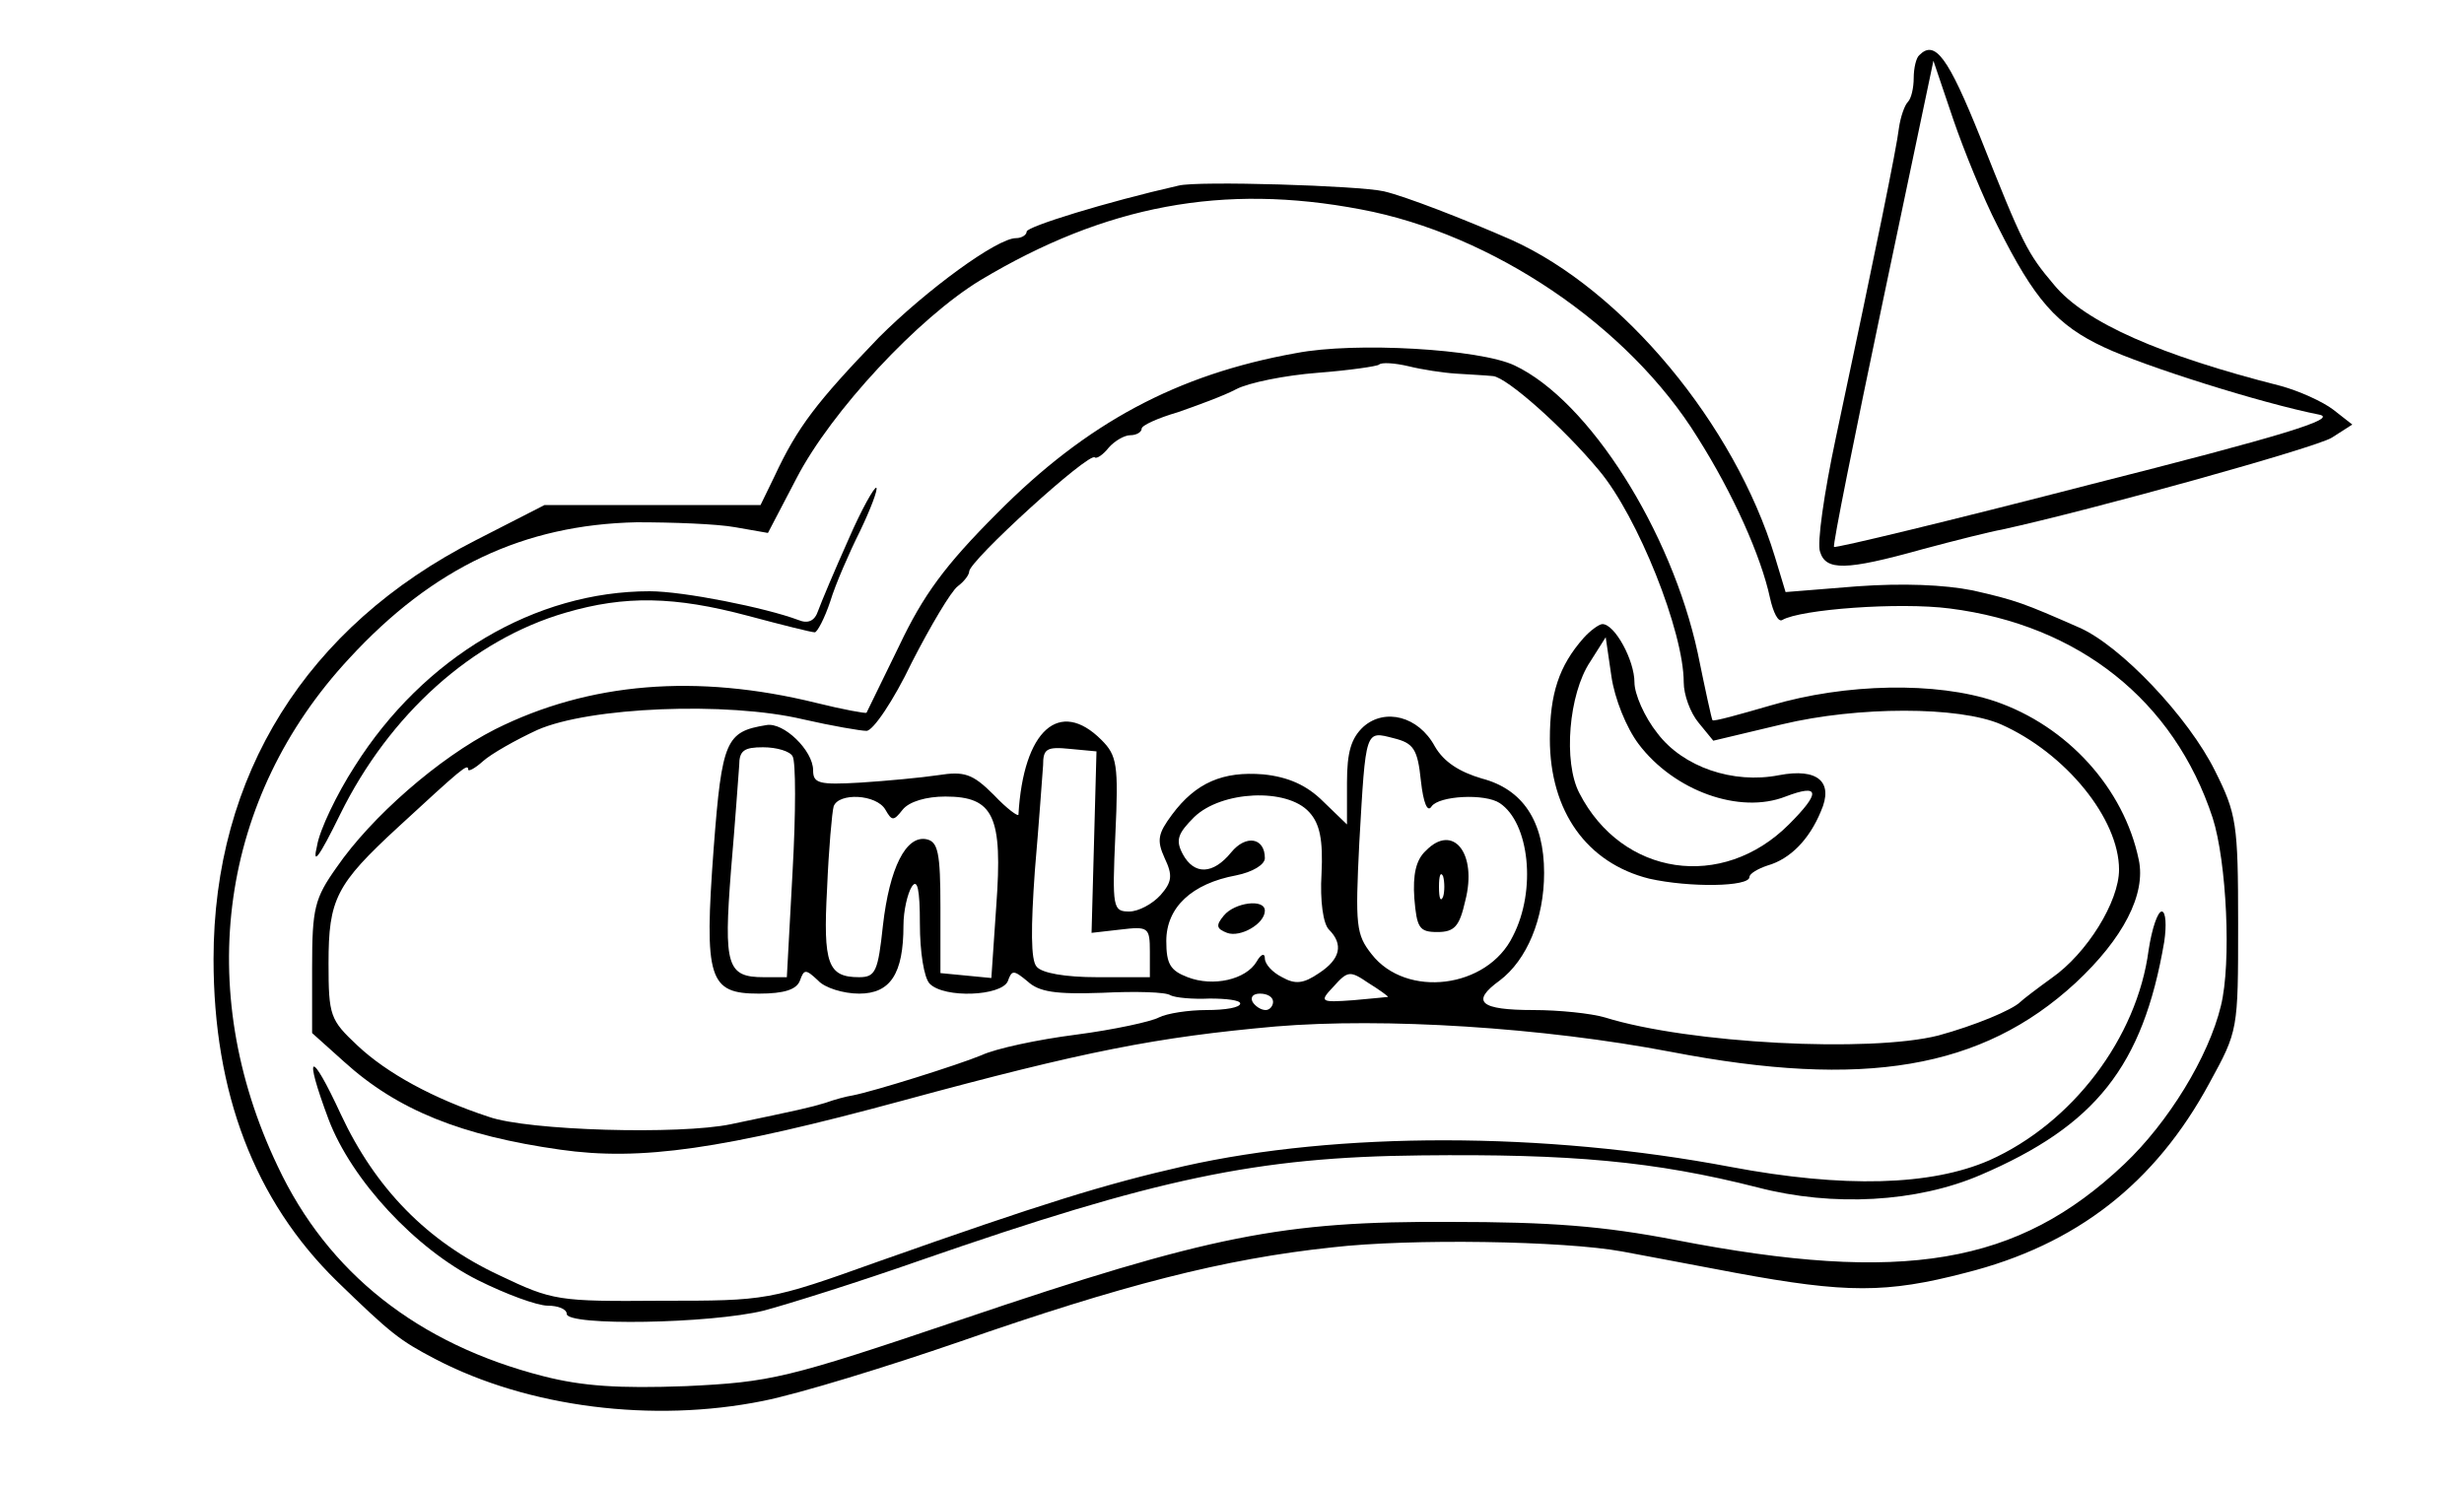 <?xml version="1.0" standalone="no"?>
<!DOCTYPE svg PUBLIC "-//W3C//DTD SVG 20010904//EN"
 "http://www.w3.org/TR/2001/REC-SVG-20010904/DTD/svg10.dtd">
<svg version="1.0" xmlns="http://www.w3.org/2000/svg"
 width="300pt" height="181pt" viewBox="0 0 300 181"
 preserveAspectRatio="xMidYMid meet">
<g transform="translate(0,181) scale(0.1,-0.1)"
fill="#000000" stroke="none">
<path d="M2337 1743 c-4 -3 -7 -16 -7 -28 0 -12 -3 -25 -7 -29 -4 -4 -9 -18
-11 -32 -3 -25 -27 -143 -77 -378 -14 -66 -23 -128 -19 -138 7 -23 31 -23 124
3 41 11 85 22 97 24 110 24 383 100 402 112 l25 16 -23 18 c-13 10 -42 23 -64
29 -146 37 -238 77 -276 123 -33 39 -38 49 -90 180 -39 97 -55 119 -74 100z
m95 -208 c45 -90 72 -121 130 -148 49 -23 191 -68 262 -82 23 -5 -46 -26 -279
-85 -170 -44 -311 -78 -312 -76 -2 1 25 135 59 297 l62 295 24 -71 c13 -38 37
-97 54 -130z"/>
<path d="M1435 1584 c-88 -20 -185 -50 -185 -56 0 -4 -6 -8 -13 -8 -23 0 -109
-63 -167 -121 -76 -79 -99 -109 -127 -169 l-17 -35 -131 0 -132 0 -84 -43
c-206 -105 -319 -286 -319 -510 0 -163 50 -294 150 -392 66 -64 76 -72 120
-95 113 -59 265 -78 399 -51 45 9 152 42 239 72 198 69 322 101 454 115 95 11
282 8 353 -5 17 -3 79 -15 138 -26 135 -25 184 -25 280 0 135 34 231 109 297
231 35 64 35 64 35 194 0 122 -2 134 -28 186 -32 65 -115 153 -166 175 -66 29
-76 33 -129 45 -35 7 -85 9 -141 5 l-87 -7 -13 43 c-49 161 -185 325 -321 386
-57 25 -129 53 -155 59 -30 7 -227 13 -250 7z m222 -29 c160 -30 326 -142 410
-278 43 -68 77 -144 88 -195 4 -18 10 -30 15 -27 22 13 142 22 204 14 157 -20
273 -112 320 -255 17 -53 23 -177 10 -229 -15 -62 -64 -142 -118 -193 -129
-122 -268 -146 -546 -92 -88 17 -152 22 -275 22 -203 1 -291 -16 -595 -119
-213 -72 -231 -76 -335 -81 -82 -3 -126 0 -173 12 -153 39 -263 126 -324 256
-103 216 -70 449 87 618 102 111 213 163 350 166 44 0 98 -2 120 -6 l40 -7 35
67 c42 81 148 195 224 241 152 91 295 118 463 86z"/>
<path d="M1578 1380 c-145 -26 -255 -85 -364 -195 -64 -64 -90 -100 -119 -161
-21 -43 -39 -80 -40 -82 -1 -1 -29 4 -61 12 -146 36 -277 25 -391 -32 -69 -35
-151 -107 -193 -168 -27 -38 -30 -50 -30 -122 l0 -80 39 -35 c65 -59 143 -90
263 -107 98 -14 197 0 418 60 221 60 308 77 453 90 132 11 325 -1 482 -31 234
-45 378 -21 492 84 58 54 86 108 77 150 -18 87 -87 163 -175 193 -71 24 -182
22 -273 -5 -38 -11 -70 -20 -71 -18 -1 1 -9 38 -18 82 -32 148 -132 307 -223
350 -42 20 -194 29 -266 15z m195 -25 c15 -1 35 -2 45 -3 17 -2 85 -62 129
-115 47 -56 103 -196 103 -258 0 -15 8 -37 18 -49 l18 -22 84 20 c92 22 215
22 266 0 79 -35 144 -115 144 -177 0 -39 -39 -102 -82 -132 -18 -13 -35 -26
-38 -29 -10 -10 -56 -29 -100 -41 -83 -21 -303 -10 -406 22 -17 5 -56 9 -87 9
-65 0 -77 10 -41 36 33 25 54 75 54 131 0 63 -26 102 -76 115 -27 8 -46 20
-57 39 -20 37 -61 47 -87 24 -15 -14 -20 -31 -20 -68 l0 -51 -29 28 c-20 20
-43 30 -73 33 -49 4 -82 -10 -111 -49 -17 -23 -19 -31 -9 -53 10 -21 9 -29 -5
-45 -10 -11 -27 -20 -38 -20 -20 0 -21 4 -17 94 4 85 2 96 -17 115 -51 51 -95
12 -101 -91 0 -3 -14 7 -30 24 -26 26 -36 29 -68 24 -20 -3 -63 -7 -94 -9 -51
-3 -58 -1 -58 15 0 24 -36 59 -57 55 -49 -8 -54 -18 -64 -149 -12 -161 -6
-178 55 -178 31 0 46 5 50 16 5 14 7 14 22 0 8 -9 31 -16 50 -16 38 0 54 24
54 83 0 18 5 39 10 47 7 11 10 -3 10 -45 0 -34 5 -66 12 -73 18 -18 87 -15 95
3 5 14 7 14 24 0 14 -13 34 -16 91 -14 40 2 78 1 83 -3 6 -3 27 -5 48 -4 20 0
37 -2 37 -6 0 -5 -18 -8 -41 -8 -22 0 -48 -4 -58 -9 -9 -5 -55 -15 -101 -21
-47 -6 -98 -17 -115 -25 -29 -12 -131 -44 -157 -49 -7 -1 -22 -5 -33 -9 -20
-6 -29 -8 -115 -26 -62 -13 -247 -8 -295 9 -67 22 -124 53 -160 87 -33 31 -35
36 -35 100 0 78 9 96 85 166 76 70 85 78 85 70 0 -3 8 1 18 10 10 9 40 26 66
38 63 28 231 35 324 13 35 -8 70 -14 77 -14 8 0 33 37 55 83 23 45 48 87 56
93 8 6 14 14 14 18 0 13 146 146 153 139 2 -2 10 3 17 12 7 8 19 15 26 15 8 0
14 4 14 8 0 4 20 13 44 20 23 8 56 20 71 28 15 8 60 17 99 20 39 3 73 8 75 10
3 3 19 2 36 -2 16 -4 42 -8 58 -9z m-43 -496 c3 -27 8 -39 13 -31 9 13 65 16
83 4 36 -24 45 -106 16 -162 -31 -64 -130 -76 -172 -22 -19 24 -20 35 -15 136
8 139 7 136 42 127 24 -6 29 -13 33 -52z m-765 30 c4 -6 4 -69 0 -140 l-7
-129 -28 0 c-45 0 -49 14 -40 130 5 58 9 115 10 128 0 18 6 22 29 22 17 0 33
-5 36 -11z m367 -105 l-3 -110 35 4 c34 4 36 3 36 -27 l0 -31 -64 0 c-39 0
-68 5 -74 13 -7 8 -7 47 -2 117 5 58 9 115 10 128 0 20 4 23 33 20 l32 -3 -3
-111z m-254 40 c8 -14 10 -14 21 0 8 10 29 16 52 16 59 0 70 -24 62 -133 l-6
-88 -31 3 -31 3 0 80 c0 67 -3 80 -17 83 -25 5 -45 -35 -53 -105 -6 -56 -9
-63 -29 -63 -38 0 -44 16 -39 108 2 48 6 93 8 100 6 17 52 15 63 -4z m516 -3
c13 -14 17 -34 15 -75 -2 -33 2 -61 9 -68 18 -18 14 -36 -12 -53 -19 -13 -29
-14 -45 -5 -12 6 -21 16 -21 23 0 7 -5 5 -10 -4 -13 -22 -53 -31 -84 -19 -21
8 -26 16 -26 44 0 41 31 70 85 80 20 4 35 13 35 21 0 25 -23 29 -41 7 -22 -27
-45 -28 -59 -2 -9 17 -6 25 14 45 33 32 113 36 140 6z m96 -225 c0 0 -19 -2
-42 -4 -41 -3 -42 -2 -24 17 17 19 20 19 42 4 13 -8 24 -16 24 -17z m-140 -6
c0 -5 -4 -10 -9 -10 -6 0 -13 5 -16 10 -3 6 1 10 9 10 9 0 16 -4 16 -10z"/>
<path d="M1928 1033 c-30 -34 -41 -68 -41 -123 0 -88 45 -151 121 -170 49 -11
122 -10 122 2 0 4 10 10 22 14 28 8 51 32 65 66 16 36 -4 53 -51 44 -56 -11
-117 10 -148 51 -16 20 -28 48 -28 62 0 27 -24 71 -39 71 -4 0 -15 -8 -23 -17z
m67 -129 c43 -57 123 -86 179 -64 42 16 43 5 4 -34 -81 -81 -203 -63 -255 38
-20 38 -13 121 13 160 l19 30 7 -48 c4 -27 18 -62 33 -82z"/>
<path d="M1736 774 c-12 -11 -16 -29 -14 -58 3 -36 6 -41 28 -41 21 0 27 7 34
38 15 58 -15 95 -48 61z m21 -56 c-3 -7 -5 -2 -5 12 0 14 2 19 5 13 2 -7 2
-19 0 -25z"/>
<path d="M1490 695 c-10 -12 -9 -16 4 -21 16 -6 46 11 46 27 0 15 -37 10 -50
-6z"/>
<path d="M1033 1153 c-17 -38 -33 -76 -37 -87 -4 -12 -12 -16 -24 -11 -40 15
-140 35 -181 35 -139 0 -275 -80 -359 -213 -22 -34 -43 -78 -46 -97 -6 -25 2
-15 28 38 60 122 161 213 275 246 72 21 132 20 222 -4 41 -11 77 -20 81 -20 3
0 12 17 19 38 6 20 23 59 36 85 13 27 22 51 20 53 -2 2 -18 -26 -34 -63z"/>
<path d="M2616 653 c-14 -107 -93 -211 -194 -256 -71 -31 -177 -34 -315 -8
-227 43 -478 43 -665 1 -97 -22 -174 -46 -372 -116 -134 -48 -136 -48 -265
-48 -126 -1 -132 0 -197 31 -88 41 -151 106 -193 196 -37 80 -46 77 -15 -6 28
-74 106 -158 182 -196 34 -17 72 -31 85 -31 12 0 23 -4 23 -10 0 -15 175 -12
240 4 30 8 116 35 190 61 288 100 410 126 610 128 183 2 284 -7 410 -39 92
-24 194 -18 271 15 140 60 198 132 224 284 3 20 2 37 -3 37 -5 0 -12 -21 -16
-47z"/>
</g>
</svg>

